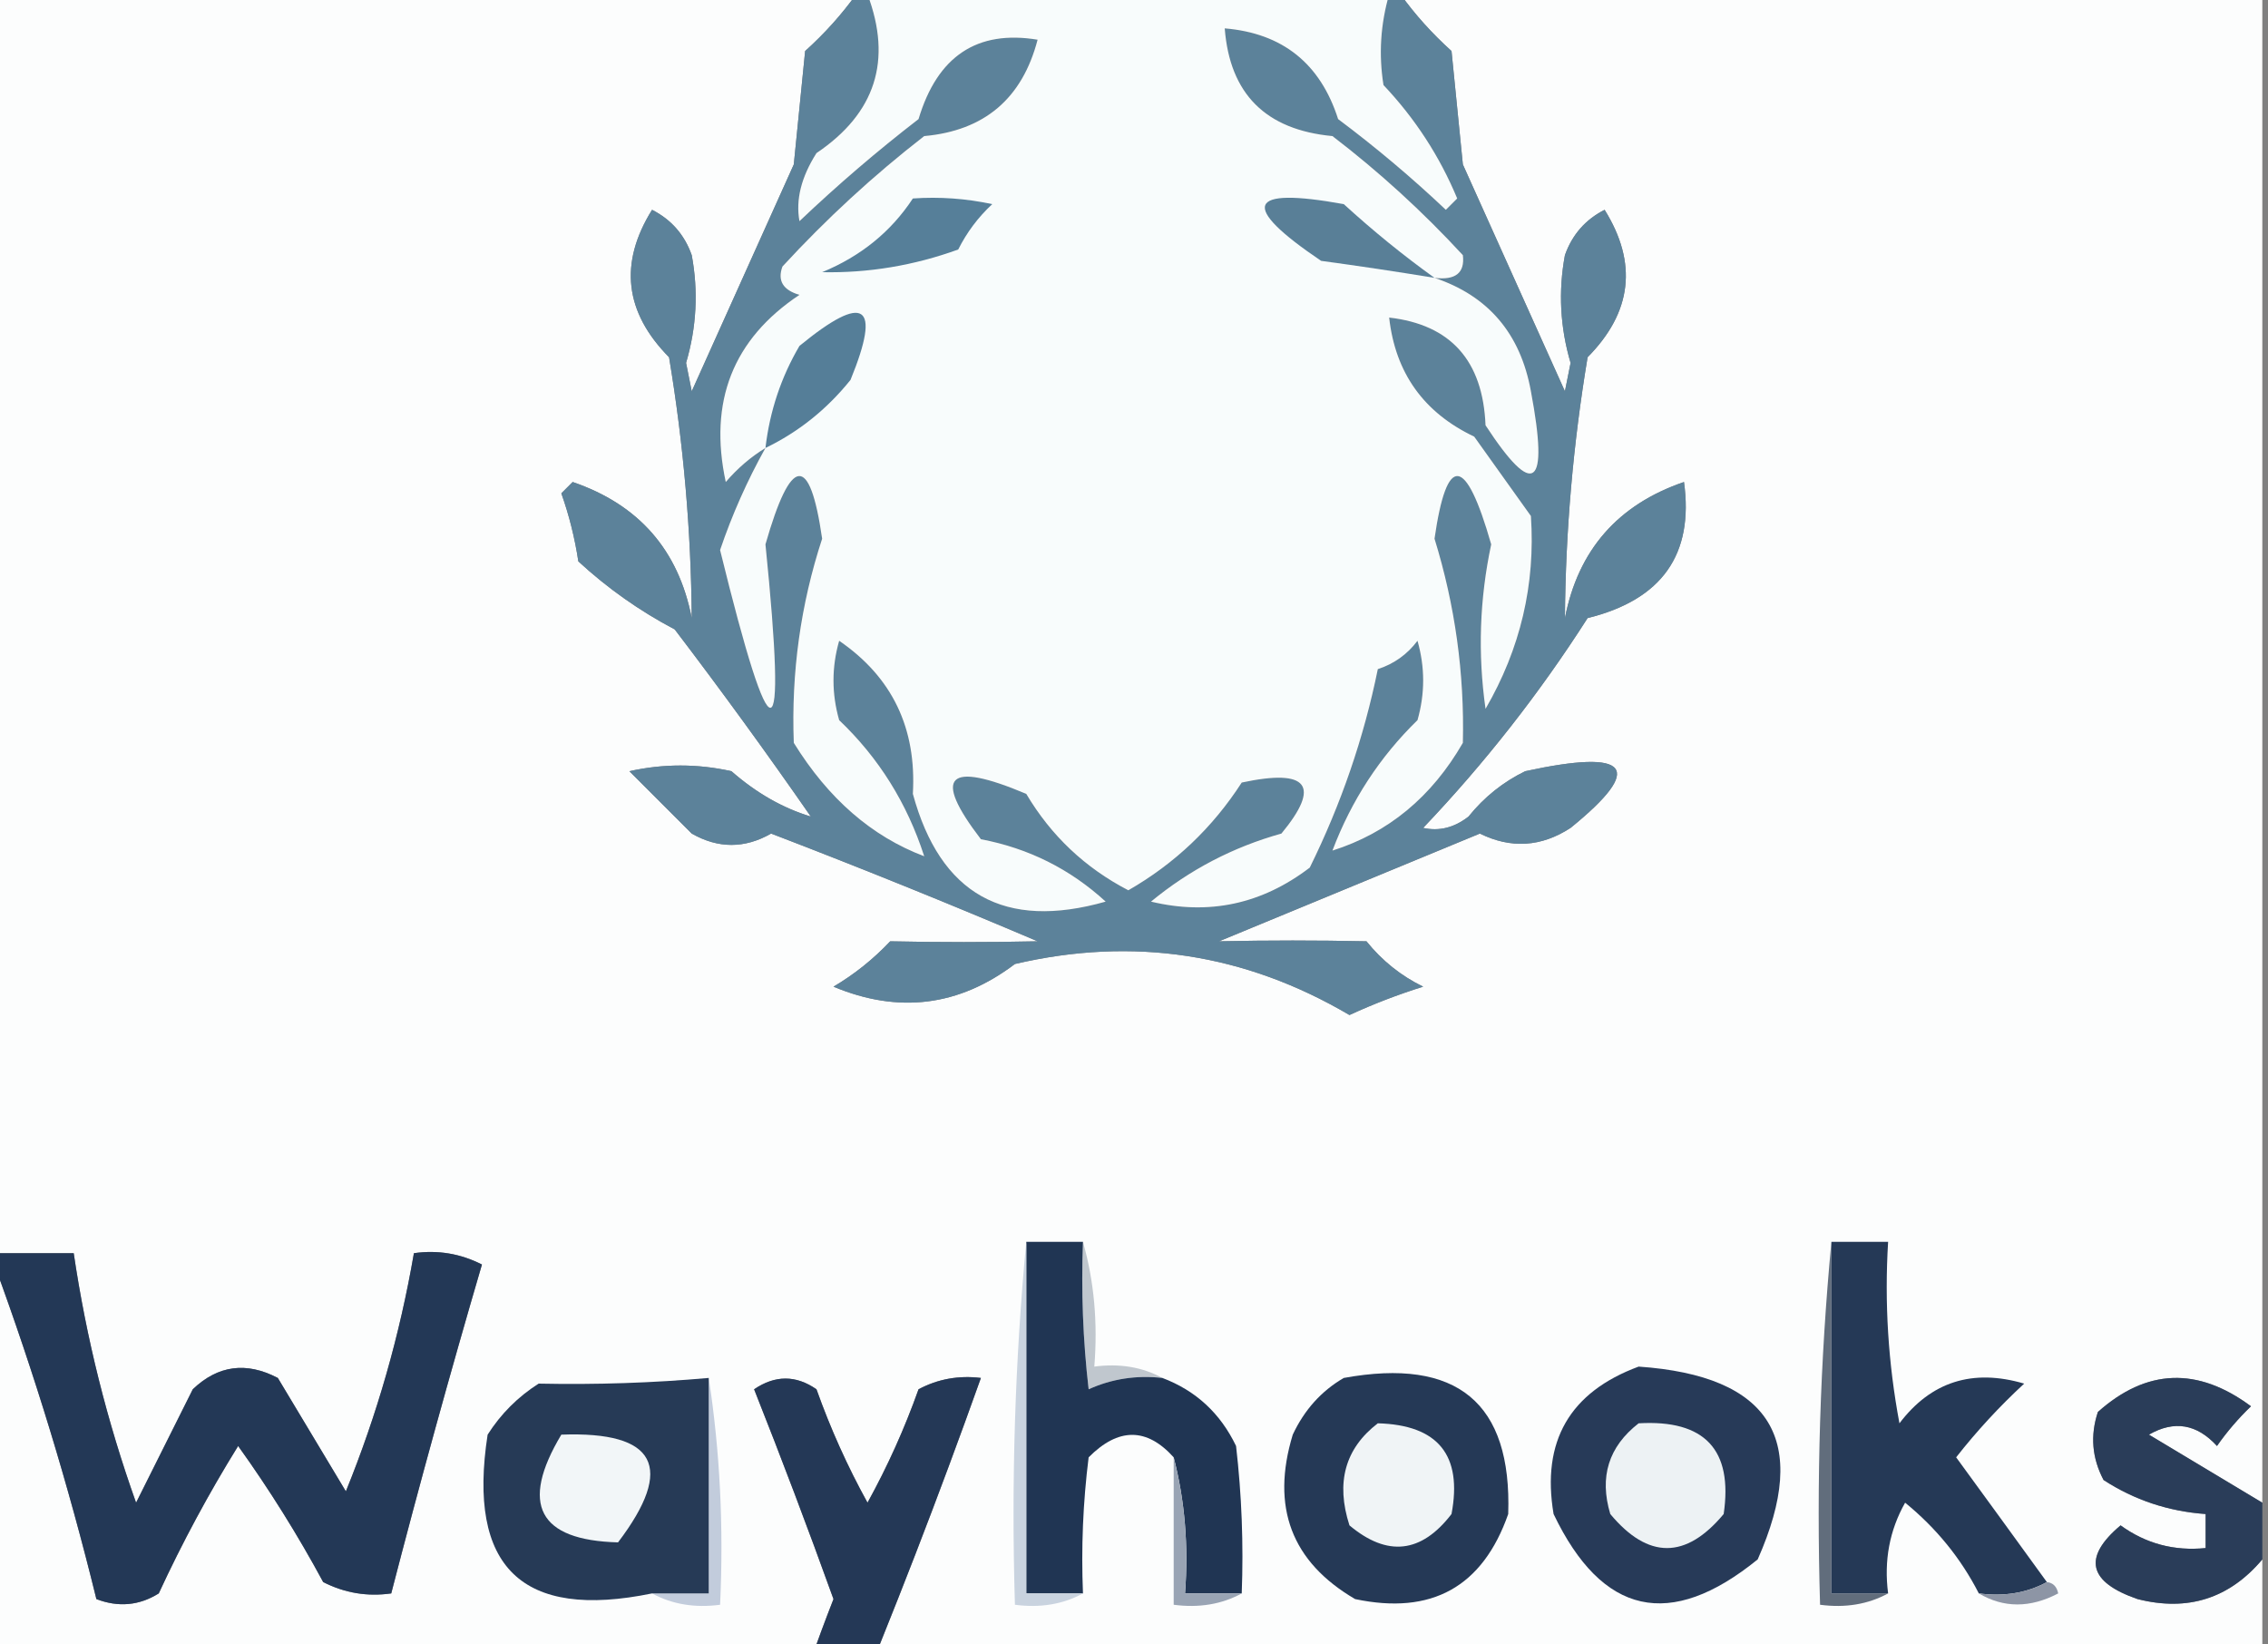 <?xml version='1.0' encoding='UTF-8'?>
<!DOCTYPE svg PUBLIC '-//W3C//DTD SVG 1.1//EN' 'http://www.w3.org/Graphics/SVG/1.1/DTD/svg11.dtd'>
<svg xmlns='http://www.w3.org/2000/svg' version='1.1' width='200px' height='145px' style='shape-rendering:geometricPrecision; text-rendering:geometricPrecision; image-rendering:optimizeQuality; fill-rule:evenodd; clip-rule:evenodd' xmlns:xlink='http://www.w3.org/1999/xlink'>
<rect width="100%" height="100%" fill="#808080" stroke="none"/>
<g><path style='opacity:1' fill='#fcfdfd' d='M -0.5,-0.5 C 24.833,-0.5 50.167,-0.5 75.5,-0.5C 74.207,1.296 72.707,2.963 71,4.5C 70.667,7.833 70.333,11.167 70,14.5C 67,21.167 64,27.833 61,34.5C 60.833,33.667 60.667,32.833 60.5,32C 61.426,28.861 61.592,25.694 61,22.5C 60.363,20.697 59.197,19.364 57.5,18.5C 54.575,23.196 55.075,27.529 59,31.5C 60.276,39.147 60.943,46.814 61,54.5C 59.831,48.496 56.331,44.496 50.5,42.5C 50.167,42.833 49.833,43.167 49.5,43.5C 50.189,45.444 50.689,47.444 51,49.5C 53.57,51.869 56.404,53.869 59.5,55.5C 63.622,60.911 67.622,66.411 71.5,72C 69.025,71.253 66.691,69.919 64.5,68C 61.5,67.333 58.5,67.333 55.5,68C 57.355,69.855 59.188,71.688 61,73.5C 63.333,74.833 65.667,74.833 68,73.5C 75.87,76.516 83.703,79.683 91.5,83C 87.159,83.093 82.826,83.093 78.5,83C 77.016,84.574 75.349,85.907 73.5,87C 79.236,89.4 84.569,88.733 89.5,85C 99.931,82.566 109.764,84.066 119,89.5C 121.111,88.528 123.278,87.695 125.5,87C 123.545,86.047 121.878,84.713 120.5,83C 116.159,82.907 111.826,82.907 107.5,83C 115.197,79.816 122.863,76.649 130.5,73.5C 133.245,74.853 135.912,74.686 138.5,73C 145.067,67.669 143.734,66.002 134.5,68C 132.545,68.953 130.878,70.287 129.5,72C 128.241,72.982 126.908,73.315 125.5,73C 130.937,67.287 135.77,61.12 140,54.5C 146.551,52.886 149.384,48.886 148.5,42.5C 142.669,44.496 139.169,48.496 138,54.5C 138.057,46.814 138.724,39.147 140,31.5C 143.925,27.529 144.425,23.196 141.5,18.5C 139.803,19.364 138.637,20.697 138,22.5C 137.408,25.694 137.574,28.861 138.5,32C 138.333,32.833 138.167,33.667 138,34.5C 135,27.833 132,21.167 129,14.5C 128.667,11.167 128.333,7.833 128,4.5C 126.293,2.963 124.793,1.296 123.5,-0.5C 148.833,-0.5 174.167,-0.5 199.5,-0.5C 199.5,43.833 199.5,88.167 199.5,132.5C 196.157,130.5 192.824,128.5 189.5,126.5C 191.724,125.22 193.724,125.553 195.5,127.5C 196.382,126.24 197.382,125.074 198.5,124C 193.795,120.507 189.295,120.674 185,124.5C 184.313,126.568 184.48,128.568 185.5,130.5C 188.215,132.264 191.215,133.264 194.5,133.5C 194.5,134.5 194.5,135.5 194.5,136.5C 191.728,136.78 189.228,136.113 187,134.5C 183.641,137.33 184.141,139.497 188.5,141C 192.923,142.118 196.59,140.951 199.5,137.5C 199.5,142.5 199.5,147.5 199.5,152.5C 157.833,152.5 116.167,152.5 74.5,152.5C 78.781,142.272 82.781,131.938 86.5,121.5C 84.533,121.261 82.7,121.594 81,122.5C 79.769,125.961 78.269,129.294 76.5,132.5C 74.731,129.294 73.231,125.961 72,122.5C 70.186,121.24 68.353,121.24 66.5,122.5C 68.931,128.628 71.265,134.794 73.5,141C 72.006,144.812 70.673,148.645 69.5,152.5C 46.167,152.5 22.833,152.5 -0.5,152.5C -0.5,138.833 -0.5,125.167 -0.5,111.5C 3.026,121.087 6.026,130.92 8.5,141C 10.441,141.743 12.274,141.576 14,140.5C 16.079,136.007 18.412,131.674 21,127.5C 23.75,131.332 26.25,135.332 28.5,139.5C 30.396,140.466 32.396,140.799 34.5,140.5C 37.008,130.803 39.675,121.136 42.5,111.5C 40.604,110.534 38.604,110.201 36.5,110.5C 35.257,117.717 33.257,124.717 30.5,131.5C 28.5,128.167 26.5,124.833 24.5,121.5C 21.718,120.048 19.218,120.381 17,122.5C 15.333,125.833 13.667,129.167 12,132.5C 9.442,125.33 7.609,117.997 6.5,110.5C 4.167,110.5 1.833,110.5 -0.5,110.5C -0.5,73.5 -0.5,36.5 -0.5,-0.5 Z'/></g>
<g><path style='opacity:1' fill='#5c829a' d='M 75.5,-0.5 C 75.833,-0.5 76.167,-0.5 76.5,-0.5C 78.699,5.33 77.199,9.997 72,13.5C 70.655,15.618 70.155,17.618 70.5,19.5C 73.853,16.313 77.353,13.313 81,10.5C 82.661,4.953 86.161,2.62 91.5,3.5C 90.147,8.688 86.814,11.521 81.5,12C 77.033,15.465 72.867,19.298 69,23.5C 68.544,24.744 69.044,25.577 70.5,26C 64.638,29.898 62.472,35.398 64,42.5C 65.039,41.29 66.206,40.29 67.5,39.5C 65.892,42.381 64.559,45.381 63.5,48.5C 68.096,67.211 69.429,67.044 67.5,48C 69.75,40.137 71.417,39.971 72.5,47.5C 70.6,53.302 69.766,59.302 70,65.5C 73.042,70.42 76.875,73.754 81.5,75.5C 79.988,70.819 77.488,66.819 74,63.5C 73.333,61.167 73.333,58.833 74,56.5C 78.67,59.7 80.837,64.2 80.5,70C 82.918,78.869 88.585,82.035 97.5,79.5C 94.371,76.631 90.704,74.797 86.5,74C 82.193,68.388 83.526,67.055 90.5,70C 92.692,73.692 95.692,76.525 99.5,78.5C 103.595,76.15 106.929,72.983 109.5,69C 115.347,67.751 116.513,69.251 113,73.5C 108.741,74.689 104.907,76.689 101.5,79.5C 106.605,80.725 111.272,79.725 115.5,76.5C 118.27,70.879 120.27,65.046 121.5,59C 122.931,58.535 124.097,57.701 125,56.5C 125.667,58.833 125.667,61.167 125,63.5C 121.67,66.745 119.17,70.578 117.5,75C 122.416,73.442 126.249,70.275 129,65.5C 129.145,59.371 128.312,53.371 126.5,47.5C 127.583,39.971 129.25,40.137 131.5,48C 130.475,52.805 130.308,57.638 131,62.5C 134.074,57.205 135.408,51.538 135,45.5C 133.333,43.167 131.667,40.833 130,38.5C 125.544,36.38 123.044,32.88 122.5,28C 127.932,28.627 130.765,31.794 131,37.5C 135.275,44.036 136.608,43.036 135,34.5C 134.082,29.424 131.249,26.091 126.5,24.5C 128.355,24.728 129.188,24.061 129,22.5C 125.451,18.65 121.617,15.15 117.5,12C 111.614,11.447 108.447,8.281 108,2.5C 113.099,2.93 116.432,5.597 118,10.5C 121.313,12.979 124.48,15.645 127.5,18.5C 127.833,18.167 128.167,17.833 128.5,17.5C 126.955,13.783 124.788,10.45 122,7.5C 121.57,4.808 121.737,2.141 122.5,-0.5C 122.833,-0.5 123.167,-0.5 123.5,-0.5C 124.793,1.296 126.293,2.963 128,4.5C 128.333,7.833 128.667,11.167 129,14.5C 132,21.167 135,27.833 138,34.5C 138.167,33.667 138.333,32.833 138.5,32C 137.574,28.861 137.408,25.694 138,22.5C 138.637,20.697 139.803,19.364 141.5,18.5C 144.425,23.196 143.925,27.529 140,31.5C 138.724,39.147 138.057,46.814 138,54.5C 139.169,48.496 142.669,44.496 148.5,42.5C 149.384,48.886 146.551,52.886 140,54.5C 135.77,61.12 130.937,67.287 125.5,73C 126.908,73.315 128.241,72.982 129.5,72C 130.878,70.287 132.545,68.953 134.5,68C 143.734,66.002 145.067,67.669 138.5,73C 135.912,74.686 133.245,74.853 130.5,73.5C 122.863,76.649 115.197,79.816 107.5,83C 111.826,82.907 116.159,82.907 120.5,83C 121.878,84.713 123.545,86.047 125.5,87C 123.278,87.695 121.111,88.528 119,89.5C 109.764,84.066 99.931,82.566 89.5,85C 84.569,88.733 79.236,89.4 73.5,87C 75.349,85.907 77.016,84.574 78.5,83C 82.826,83.093 87.159,83.093 91.5,83C 83.703,79.683 75.87,76.516 68,73.5C 65.667,74.833 63.333,74.833 61,73.5C 59.188,71.688 57.355,69.855 55.5,68C 58.5,67.333 61.5,67.333 64.5,68C 66.691,69.919 69.025,71.253 71.5,72C 67.622,66.411 63.622,60.911 59.5,55.5C 56.404,53.869 53.57,51.869 51,49.5C 50.689,47.444 50.189,45.444 49.5,43.5C 49.833,43.167 50.167,42.833 50.5,42.5C 56.331,44.496 59.831,48.496 61,54.5C 60.943,46.814 60.276,39.147 59,31.5C 55.075,27.529 54.575,23.196 57.5,18.5C 59.197,19.364 60.363,20.697 61,22.5C 61.592,25.694 61.426,28.861 60.5,32C 60.667,32.833 60.833,33.667 61,34.5C 64,27.833 67,21.167 70,14.5C 70.333,11.167 70.667,7.833 71,4.5C 72.707,2.963 74.207,1.296 75.5,-0.5 Z'/></g>
<g><path style='opacity:1' fill='#f8fcfc' d='M 76.5,-0.5 C 91.833,-0.5 107.167,-0.5 122.5,-0.5C 121.737,2.141 121.57,4.808 122,7.5C 124.788,10.45 126.955,13.783 128.5,17.5C 128.167,17.833 127.833,18.167 127.5,18.5C 124.48,15.645 121.313,12.979 118,10.5C 116.432,5.597 113.099,2.93 108,2.5C 108.447,8.281 111.614,11.447 117.5,12C 121.617,15.15 125.451,18.65 129,22.5C 129.188,24.061 128.355,24.728 126.5,24.5C 131.249,26.091 134.082,29.424 135,34.5C 136.608,43.036 135.275,44.036 131,37.5C 130.765,31.794 127.932,28.627 122.5,28C 123.044,32.88 125.544,36.38 130,38.5C 131.667,40.833 133.333,43.167 135,45.5C 135.408,51.538 134.074,57.205 131,62.5C 130.308,57.638 130.475,52.805 131.5,48C 129.25,40.137 127.583,39.971 126.5,47.5C 128.312,53.371 129.145,59.371 129,65.5C 126.249,70.275 122.416,73.442 117.5,75C 119.17,70.578 121.67,66.745 125,63.5C 125.667,61.167 125.667,58.833 125,56.5C 124.097,57.701 122.931,58.535 121.5,59C 120.27,65.046 118.27,70.879 115.5,76.5C 111.272,79.725 106.605,80.725 101.5,79.5C 104.907,76.689 108.741,74.689 113,73.5C 116.513,69.251 115.347,67.751 109.5,69C 106.929,72.983 103.595,76.15 99.5,78.5C 95.692,76.525 92.692,73.692 90.5,70C 83.526,67.055 82.193,68.388 86.5,74C 90.704,74.797 94.371,76.631 97.5,79.5C 88.585,82.035 82.918,78.869 80.5,70C 80.837,64.2 78.67,59.7 74,56.5C 73.333,58.833 73.333,61.167 74,63.5C 77.488,66.819 79.988,70.819 81.5,75.5C 76.875,73.754 73.042,70.42 70,65.5C 69.766,59.302 70.6,53.302 72.5,47.5C 71.417,39.971 69.75,40.137 67.5,48C 69.429,67.044 68.096,67.211 63.5,48.5C 64.559,45.381 65.892,42.381 67.5,39.5C 66.206,40.29 65.039,41.29 64,42.5C 62.472,35.398 64.638,29.898 70.5,26C 69.044,25.577 68.544,24.744 69,23.5C 72.867,19.298 77.033,15.465 81.5,12C 86.814,11.521 90.147,8.688 91.5,3.5C 86.161,2.62 82.661,4.953 81,10.5C 77.353,13.313 73.853,16.313 70.5,19.5C 70.155,17.618 70.655,15.618 72,13.5C 77.199,9.997 78.699,5.33 76.5,-0.5 Z'/></g>
<g><path style='opacity:1' fill='#557e98' d='M 67.5,39.5 C 67.878,36.259 68.878,33.259 70.5,30.5C 76.251,25.785 77.751,26.785 75,33.5C 72.913,36.094 70.413,38.094 67.5,39.5 Z'/></g>
<g><path style='opacity:1' fill='#567f99' d='M 80.5,17.5 C 82.857,17.337 85.19,17.503 87.5,18C 86.257,19.154 85.257,20.488 84.5,22C 80.589,23.415 76.589,24.082 72.5,24C 75.91,22.594 78.577,20.427 80.5,17.5 Z'/></g>
<g><path style='opacity:1' fill='#597f97' d='M 126.5,24.5 C 123.187,23.955 119.854,23.455 116.5,23C 109.273,18.113 109.94,16.446 118.5,18C 121.072,20.35 123.739,22.517 126.5,24.5 Z'/></g>
<g><path style='opacity:1' fill='#c0c7ce' d='M 95.5,109.5 C 96.482,112.962 96.815,116.629 96.5,120.5C 98.735,120.205 100.735,120.539 102.5,121.5C 100.208,121.244 98.041,121.577 96,122.5C 95.501,118.179 95.334,113.846 95.5,109.5 Z'/></g>
<g><path style='opacity:1' fill='#616d7c' d='M 161.5,109.5 C 161.5,119.833 161.5,130.167 161.5,140.5C 163.167,140.5 164.833,140.5 166.5,140.5C 164.735,141.461 162.735,141.795 160.5,141.5C 160.172,130.654 160.506,119.987 161.5,109.5 Z'/></g>
<g><path style='opacity:1' fill='#203553' d='M 90.5,109.5 C 92.167,109.5 93.833,109.5 95.5,109.5C 95.334,113.846 95.501,118.179 96,122.5C 98.041,121.577 100.208,121.244 102.5,121.5C 105.449,122.614 107.615,124.614 109,127.5C 109.499,131.821 109.666,136.154 109.5,140.5C 107.833,140.5 106.167,140.5 104.5,140.5C 104.817,136.298 104.483,132.298 103.5,128.5C 101.121,125.86 98.621,125.86 96,128.5C 95.501,132.486 95.335,136.486 95.5,140.5C 93.833,140.5 92.167,140.5 90.5,140.5C 90.5,130.167 90.5,119.833 90.5,109.5 Z'/></g>
<g><path style='opacity:1' fill='#273a58' d='M 144.5,120.5 C 156.167,121.308 159.667,126.974 155,137.5C 147.282,143.77 141.282,142.437 137,133.5C 135.918,127.086 138.418,122.752 144.5,120.5 Z'/></g>
<g><path style='opacity:1' fill='#c2ccdc' d='M 62.5,121.5 C 63.491,127.979 63.824,134.646 63.5,141.5C 61.265,141.795 59.265,141.461 57.5,140.5C 59.167,140.5 60.833,140.5 62.5,140.5C 62.5,134.167 62.5,127.833 62.5,121.5 Z'/></g>
<g><path style='opacity:1' fill='#edf2f4' d='M 144.5,125.5 C 150.33,125.161 152.83,127.827 152,133.5C 148.667,137.5 145.333,137.5 142,133.5C 141.018,130.225 141.851,127.559 144.5,125.5 Z'/></g>
<g><path style='opacity:1' fill='#263a56' d='M 62.5,121.5 C 62.5,127.833 62.5,134.167 62.5,140.5C 60.833,140.5 59.167,140.5 57.5,140.5C 46.026,142.861 41.193,138.194 43,126.5C 44.167,124.667 45.667,123.167 47.5,122C 52.581,122.105 57.581,121.938 62.5,121.5 Z'/></g>
<g><path style='opacity:1' fill='#f2f6f8' d='M 49.5,126.5 C 57.877,126.192 59.544,129.358 54.5,136C 47.488,135.812 45.821,132.646 49.5,126.5 Z'/></g>
<g><path style='opacity:1' fill='#243856' d='M 74.5,152.5 C 72.833,152.5 71.167,152.5 69.5,152.5C 70.673,148.645 72.006,144.812 73.5,141C 71.265,134.794 68.931,128.628 66.5,122.5C 68.353,121.24 70.186,121.24 72,122.5C 73.231,125.961 74.731,129.294 76.5,132.5C 78.269,129.294 79.769,125.961 81,122.5C 82.7,121.594 84.533,121.261 86.5,121.5C 82.781,131.938 78.781,142.272 74.5,152.5 Z'/></g>
<g><path style='opacity:1' fill='#253956' d='M 161.5,109.5 C 163.167,109.5 164.833,109.5 166.5,109.5C 166.172,114.875 166.505,120.208 167.5,125.5C 170.283,121.829 173.95,120.662 178.5,122C 176.316,124.016 174.316,126.183 172.5,128.5C 175.191,132.185 177.858,135.852 180.5,139.5C 178.735,140.461 176.735,140.795 174.5,140.5C 172.925,137.418 170.758,134.751 168,132.5C 166.625,134.937 166.125,137.603 166.5,140.5C 164.833,140.5 163.167,140.5 161.5,140.5C 161.5,130.167 161.5,119.833 161.5,109.5 Z'/></g>
<g><path style='opacity:1' fill='#253956' d='M 118.5,121.5 C 128.496,119.681 133.329,123.681 133,133.5C 130.747,139.926 126.247,142.426 119.5,141C 113.891,137.723 112.058,132.89 114,126.5C 115.025,124.313 116.525,122.646 118.5,121.5 Z'/></g>
<g><path style='opacity:1' fill='#f0f4f6' d='M 121.5,125.5 C 126.813,125.644 128.979,128.31 128,133.5C 125.339,136.966 122.339,137.299 119,134.5C 117.779,130.718 118.613,127.718 121.5,125.5 Z'/></g>
<g><path style='opacity:1' fill='#99a4b4' d='M 103.5,128.5 C 104.483,132.298 104.817,136.298 104.5,140.5C 106.167,140.5 107.833,140.5 109.5,140.5C 107.735,141.461 105.735,141.795 103.5,141.5C 103.5,137.167 103.5,132.833 103.5,128.5 Z'/></g>
<g><path style='opacity:1' fill='#233856' d='M -0.5,111.5 C -0.5,111.167 -0.5,110.833 -0.5,110.5C 1.833,110.5 4.167,110.5 6.5,110.5C 7.609,117.997 9.442,125.33 12,132.5C 13.667,129.167 15.333,125.833 17,122.5C 19.218,120.381 21.718,120.048 24.5,121.5C 26.5,124.833 28.5,128.167 30.5,131.5C 33.257,124.717 35.257,117.717 36.5,110.5C 38.604,110.201 40.604,110.534 42.5,111.5C 39.675,121.136 37.008,130.803 34.5,140.5C 32.396,140.799 30.396,140.466 28.5,139.5C 26.25,135.332 23.75,131.332 21,127.5C 18.412,131.674 16.079,136.007 14,140.5C 12.274,141.576 10.441,141.743 8.5,141C 6.026,130.92 3.026,121.087 -0.5,111.5 Z'/></g>
<g><path style='opacity:1' fill='#2a3d59' d='M 199.5,132.5 C 199.5,134.167 199.5,135.833 199.5,137.5C 196.59,140.951 192.923,142.118 188.5,141C 184.141,139.497 183.641,137.33 187,134.5C 189.228,136.113 191.728,136.78 194.5,136.5C 194.5,135.5 194.5,134.5 194.5,133.5C 191.215,133.264 188.215,132.264 185.5,130.5C 184.48,128.568 184.313,126.568 185,124.5C 189.295,120.674 193.795,120.507 198.5,124C 197.382,125.074 196.382,126.24 195.5,127.5C 193.724,125.553 191.724,125.22 189.5,126.5C 192.824,128.5 196.157,130.5 199.5,132.5 Z'/></g>
<g><path style='opacity:1' fill='#c9d3df' d='M 90.5,109.5 C 90.5,119.833 90.5,130.167 90.5,140.5C 92.167,140.5 93.833,140.5 95.5,140.5C 93.735,141.461 91.735,141.795 89.5,141.5C 89.172,130.654 89.506,119.987 90.5,109.5 Z'/></g>
<g><path style='opacity:1' fill='#8d95a5' d='M 180.5,139.5 C 181.043,139.56 181.376,139.893 181.5,140.5C 179.027,141.797 176.693,141.797 174.5,140.5C 176.735,140.795 178.735,140.461 180.5,139.5 Z'/></g>
</svg>
